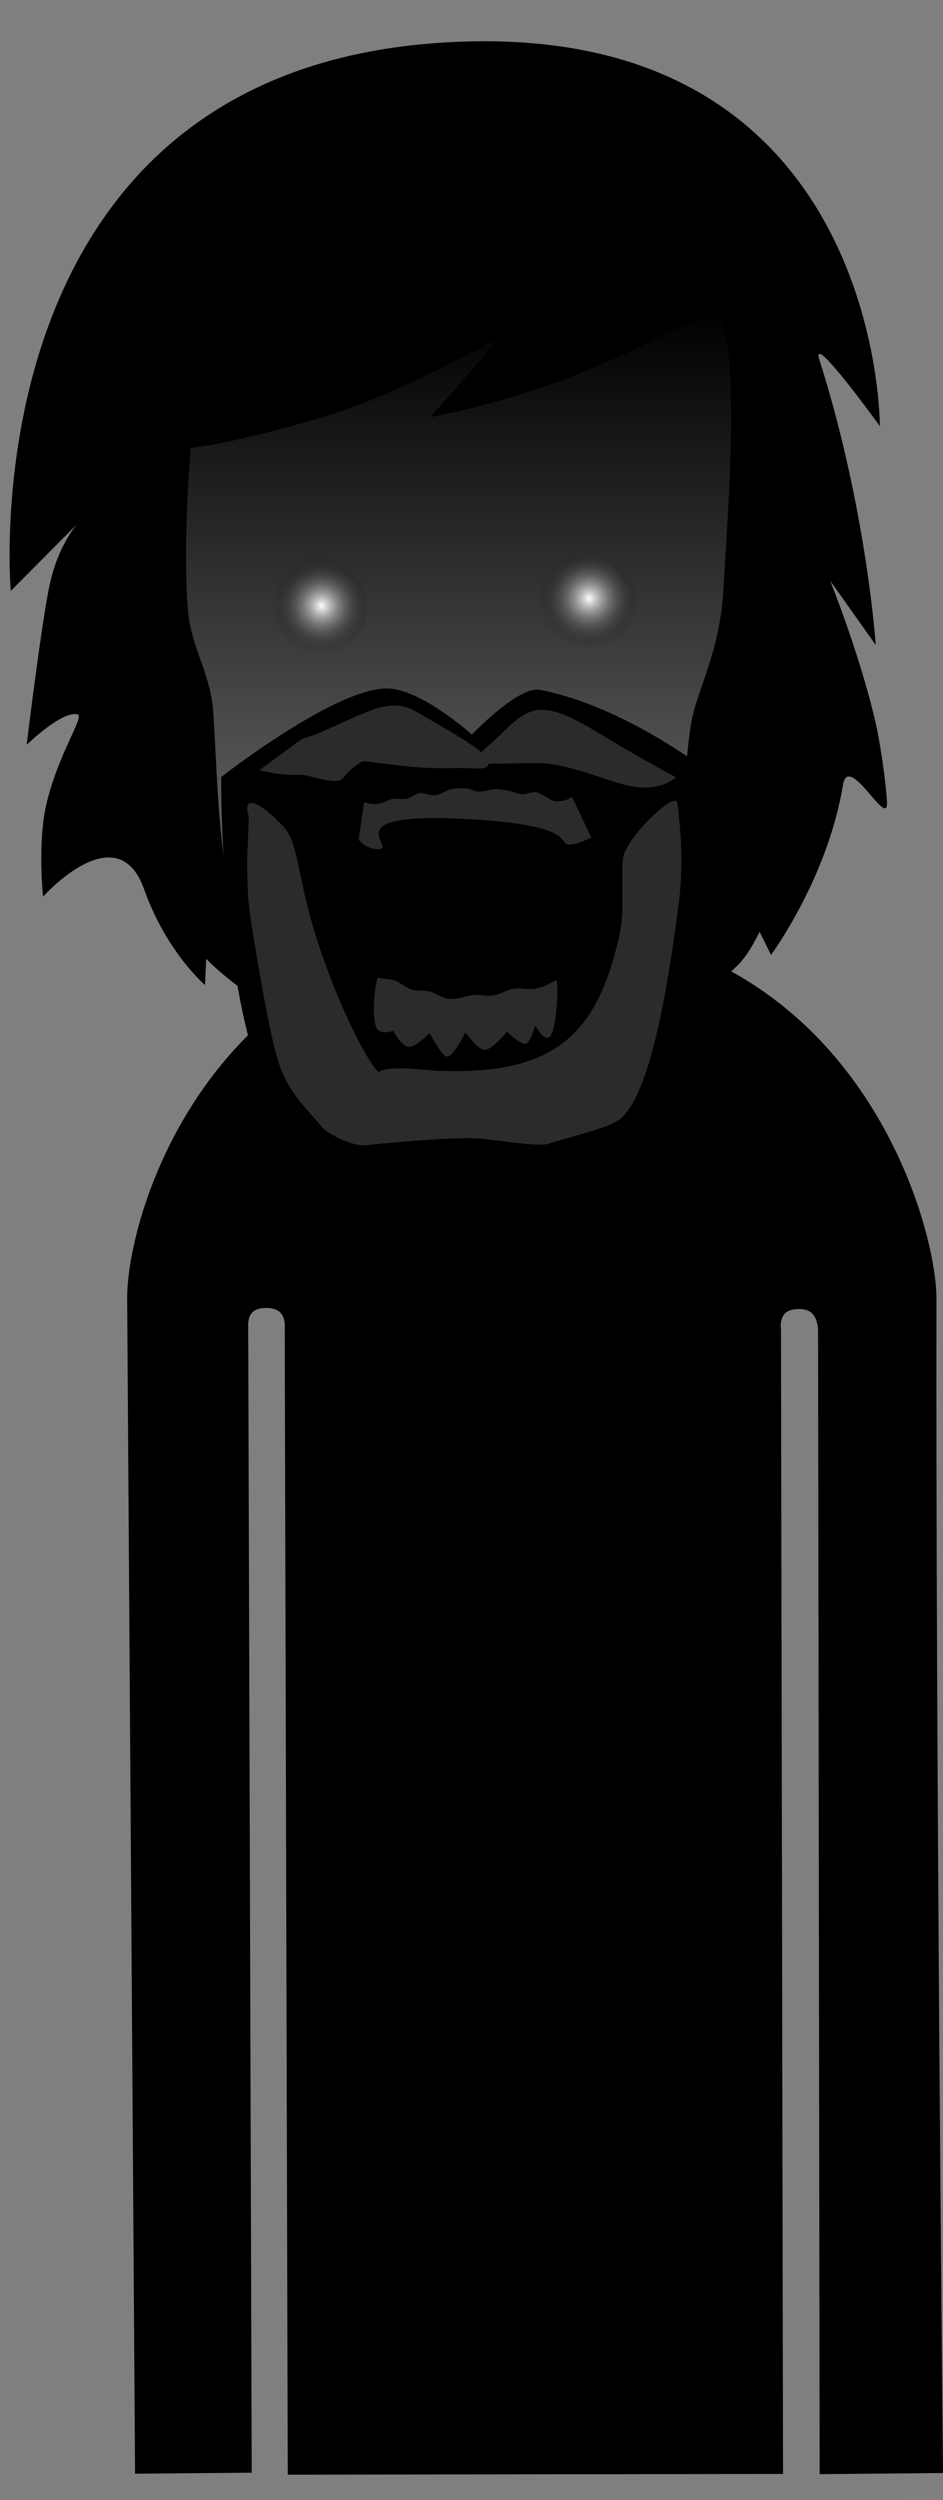 <svg version="1.1" xmlns="http://www.w3.org/2000/svg" xmlns:xlink="http://www.w3.org/1999/xlink" width="95.609" height="253.225" viewBox="0,0,95.609,253.225"><rect x="0" y="0" width="95.609" height="253.225" fill="#808080" stroke="none"/><defs><linearGradient x1="232.836" y1="86.161" x2="232.836" y2="167.867" gradientUnits="userSpaceOnUse" id="color-1"><stop offset="0" stop-color="#000000"/><stop offset="1" stop-color="#909090"/></linearGradient><radialGradient cx="218.953" cy="116.205" r="4.995" gradientUnits="userSpaceOnUse" id="color-2"><stop offset="0" stop-color="#ffffff"/><stop offset="1" stop-color="#000000" stop-opacity="0"/></radialGradient><radialGradient cx="246.085" cy="115.472" r="5.103" gradientUnits="userSpaceOnUse" id="color-3"><stop offset="0" stop-color="#ffffff"/><stop offset="1" stop-color="#000000" stop-opacity="0"/></radialGradient></defs><g transform="translate(-186.343,-54.854)"><g data-paper-data="{&quot;isPaintingLayer&quot;:true}" fill-rule="nonzero" stroke-linecap="butt" stroke-linejoin="miter" stroke-miterlimit="10" stroke-dasharray="" stroke-dashoffset="0" style="mix-blend-mode: normal"><path d="M186.343,308.079v-253.225h91.182v253.225z" fill-opacity="0.01" fill="#000000" stroke="none" stroke-width="0"/><path d="M275.551,98.019c0,0 -7.135,-9.876 -6.122,-6.691c4.778,15.022 5.703,28.855 5.703,28.855l-4.631,-6.53c0,0 2.751,6.746 4.461,13.721c0.685,2.794 1.203,6.883 1.31,8.658c0.183,3.029 -3.877,-5.078 -4.46,-1.684c-1.562,9.481 -7.298,17.225 -7.298,17.225l-1.155,-2.347c0,0 -1.023,2.198 -2.16,3.333c-1.137,1.135 -3.439,2.913 -3.439,2.913l-0.092,-3.704c0,0 -7.06,11.018 -24.351,10.872c-16.306,-0.255 -26.072,-10.675 -26.072,-10.675l-0.116,2.655c0,0 -3.895,-3.293 -6.181,-9.708c-2.725,-7.646 -10.239,0.757 -10.239,0.757c0,0 -0.581,-5.473 0.344,-9.407c1.187,-5.048 3.886,-8.854 3.168,-9.051c-1.556,-0.427 -5.176,3.078 -5.176,3.078c0,0 1.564,-12.852 2.385,-16.446c0.875,-3.834 2.713,-5.884 2.713,-5.884l-6.708,6.746c0,0 -4.799,-54.35 46.39,-55.652c41.907,-1.065 41.725,38.967 41.725,38.967z" fill="#000000" stroke="none" stroke-width="1.5"/><path d="M201.03,304.392c0,0 -0.635,-94.384 -0.793,-118.012c-0.055,-8.153 8.187,-36.761 40.202,-36.921c31.602,-0.158 39.857,29.487 39.849,36.897c-0.077,46.243 0.654,117.986 0.654,117.986l-10.497,0.096l-0.159,-114.843c0,0 0.075,-3.099 -2.816,-3.154c-3.434,-0.065 -2.945,3.116 -2.945,3.116l0.205,114.87l-48.214,0.072l-0.305,-115.233c0,0 0.279,-2.919 -2.886,-2.934c-3.111,-0.015 -2.816,2.909 -2.816,2.909l0.353,115.067z" fill="#000000" stroke="#000000" stroke-width="2"/><path d="M204.647,116.668c-0.577,-7.293 0.335,-17.154 0.335,-17.154c0,0 3.411,-0.041 13.914,-3.144c8.07,-2.384 20.547,-9.487 20.547,-9.487c0,0 -2.16,3.005 -3.408,4.46c-1.327,1.547 -3.993,4.563 -3.993,4.563c0,0 7.838,-1.668 14.675,-4.729c8.568,-3.536 10.593,-6.053 12.95,-4.593c2.783,1.724 1.03,23.183 0.718,28.741c-0.422,5.669 -2.533,9.5 -3.15,12.521c-0.617,3.021 -0.41,6.137 -2.206,16.04c-1.121,6.18 -4.162,8.925 -10.019,14.661c-5.858,5.736 -9.054,9.253 -13.014,9.322c-3.811,0.066 -8.936,-5.1 -13.935,-10.382c-5.324,-5.625 -8.875,-8.477 -9.716,-15.14c-0.757,-6 -0.777,-9.909 -1.123,-15.248c-0.253,-3.903 -2.261,-6.445 -2.576,-10.428z" fill="url(#color-1)" stroke="#000000" stroke-width="1.5"/><path d="M213.595,116.306c0.04,-2.758 2.309,-4.962 5.067,-4.922c2.758,0.04 4.962,2.309 4.922,5.067c-0.04,2.758 -2.309,4.962 -5.067,4.922c-2.758,-0.04 -4.962,-2.309 -4.922,-5.067z" fill="url(#color-2)" stroke="none" stroke-width="1.5"/><path d="M240.816,116.274c0,-2.818 2.285,-5.103 5.103,-5.103c2.818,0 5.103,2.285 5.103,5.103c0,2.818 -2.285,5.103 -5.103,5.103c-2.818,0 -5.103,-2.285 -5.103,-5.103z" fill="url(#color-3)" stroke="none" stroke-width="1.5"/><g stroke="none" stroke-width="2.5"><path d="M258.629,133.362c0,0 -1.511,25.565 -6.58,36.023c-0.86,1.774 -2.7,2.676 -4.934,3.28c-0.777,0.21 -1.592,0.531 -2.442,0.639c-0.717,0.091 -1.578,-0.561 -2.301,-0.443c-1.035,0.168 -4.266,-0.337 -4.966,-0.367c-1.339,-0.057 -2.722,-0.142 -3.687,-0.018c-1.648,0.211 -3.587,0.391 -5.238,0.703c-1.131,0.214 -4.203,-0.655 -4.713,-0.735c-0.562,-0.088 -2.146,0.372 -3.439,-0.05c-1.345,-0.438 -2.397,-1.762 -2.858,-2.036c-1.414,-0.841 -2.548,-1.921 -3.279,-3.273c-5.692,-10.528 -5.416,-33.539 -5.416,-33.539c0,0 11.446,-8.934 16.75,-8.964c3.453,-0.019 8.663,4.673 8.663,4.673c0,0 4.718,-4.964 6.916,-4.532c8.986,1.768 17.521,8.637 17.521,8.637z" fill="#000000"/><path d="M248.627,130.05c2.733,1.645 6.253,3.537 6.253,3.537c0,0 -1.31,1.304 -4.038,0.98c-2.408,-0.286 -6,-2.188 -9.655,-2.424l-7.928,0.099l1.44,-0.506c0.114,-0.614 1.278,-1.399 2.261,-2.355c1.272,-1.236 2.561,-2.602 4.21,-2.633c2.104,-0.04 4.605,1.583 7.455,3.3z" data-paper-data="{&quot;noHover&quot;:false,&quot;origItem&quot;:[&quot;Path&quot;,{&quot;applyMatrix&quot;:true,&quot;segments&quot;:[[[87.72283,305.82038],[0,-1.39308],[0,0]],[87.72283,306.59686],[[89.46501,306.42178],[0,0],[4.54688,-0.44914]],[[91.38689,305.05152],[2.74218,0.845],[-2.66406,-0.82216]]],&quot;closed&quot;:true,&quot;fillColor&quot;:[0,0,0,1]}]}" fill="#2b2b2b"/><path d="M218.061,129.34c0.117,-0.05 0.29,-0.1 0.404,-0.149c6.398,-2.782 7.583,-3.878 10.821,-1.827c1.735,1.069 6.597,3.594 6.607,4.705c0.008,0.905 -1.069,0.543 -3.223,0.58c-2.638,0.046 -3.875,0.032 -9.498,-0.711c0,0 -1.094,0.493 -2.06,1.739c-0.628,0.81 -3.598,-0.426 -4.392,-0.356c-1.732,0.152 -4.091,-0.455 -4.091,-0.455l4.313,-3.159z" data-paper-data="{&quot;noHover&quot;:false,&quot;origItem&quot;:[&quot;Path&quot;,{&quot;applyMatrix&quot;:true,&quot;segments&quot;:[[81.36343,304.9982],[79.41031,305.67572],[[81.98063,305.9726],[0,0],[3.64844,0.4263]],[[86.05875,305.77468],[0,0.59378],[0,-0.32734]],[[85.10563,304.77744],[0.61718,0.31972],[-1.17188,-0.62422]],[[81.36345,304.9982],[2.40624,-0.82216],[0,0]]],&quot;closed&quot;:true,&quot;fillColor&quot;:[0,0,0,1]}]}" fill="#2b2b2b"/><path d="M225.238,153.981c0.26,0.09 0.703,0.001 1.25,0.231c0.491,0.207 1.068,0.729 1.663,0.889c0.583,0.157 1.185,0.019 1.754,0.177c0.576,0.155 1.253,0.668 1.987,0.739c0.947,0.091 1.591,-0.314 2.665,-0.396c0.452,-0.034 1.121,0.126 1.593,0.083c0.771,-0.071 1.536,-0.575 2.273,-0.704c0.68,-0.119 1.438,0.103 2.045,0.018c0.925,-0.128 1.638,-0.57 2.265,-0.888c0.261,-0.133 0.125,4.291 -0.487,5.503c-0.577,1.142 -1.625,-0.929 -1.625,-0.929c0,0 -0.531,1.774 -0.959,1.87c-0.513,0.116 -1.909,-1.22 -1.909,-1.22c0,0 -1.526,1.833 -2.256,1.846c-0.677,0.012 -1.974,-1.773 -1.974,-1.773c0,0 -1.185,2.432 -1.836,2.443c-0.538,0.009 -1.796,-2.381 -1.796,-2.381c0,0 -1.302,1.362 -2.022,1.388c-0.816,0.029 -1.65,-1.614 -1.65,-1.614c0,0 -1.455,0.531 -1.765,-0.439c-0.511,-1.6 0.04,-5.021 0.229,-4.946z" data-paper-data="{&quot;noHover&quot;:false,&quot;origItem&quot;:[&quot;Path&quot;,{&quot;applyMatrix&quot;:true,&quot;segments&quot;:[[[83.55863,311.35458],[0,0],[-0.45312,-0.15226]],[[83.62895,311.78088],[-0.5,-0.52526],[0.47656,0.52526]],[[86.36333,312.45078],[-1.95312,-0.07612],[1.625,0.07612]],[[89.46489,312.1539],[-0.64844,0.29688],[0.94532,-0.39586]],[[89.81645,311.47638],[0.90626,-0.373],[-1.04688,0.4263]],[[85.22271,311.75804],[1.1875,0.27406],[-0.64062,-0.15226]],[[83.55865,311.35458],[0.25782,0.07612],[0,0]]],&quot;closed&quot;:true,&quot;fillColor&quot;:[0,0,0,1]}]}" fill="#2b2b2b"/><path d="M211.498,137.272c-0.543,-2.01 1.404,-1.076 3.632,1.357c1.413,1.588 1.405,4.817 2.917,9.969c1.75,6.024 4.965,13.031 6.654,14.843c1.053,-0.721 4.713,-0.192 6.06,-0.131c11.929,0.482 16.068,-3.808 18.315,-13.387c0.779,-3.133 0.01,-7.495 0.61,-8.766c1.113,-2.464 5.336,-6.311 5.349,-4.891c0.004,0.439 0.795,5.018 0.122,10.087c-1.303,10.086 -3.007,19.048 -5.778,21.709c-1.088,1.004 -4.209,1.609 -7.432,2.636c-1.114,0.355 -5.448,-0.443 -7.231,-0.543c-2.777,-0.156 -10.554,0.586 -11.281,0.697c-1.036,0.159 -3.702,-0.964 -4.436,-1.84c-1.595,-1.906 -3.249,-3.321 -4.278,-6.161c-0.897,-2.445 -2.115,-9.594 -2.95,-14.83c-0.792,-5.236 -0.005,-10.055 -0.273,-10.75z" data-paper-data="{&quot;noHover&quot;:false,&quot;origItem&quot;:[&quot;Path&quot;,{&quot;applyMatrix&quot;:true,&quot;segments&quot;:[[[78.98051,306.64252],[0,0],[0.09376,0.20554]],[[79.62895,309.80934],[-0.26562,-1.54534],[0.28126,1.54534]],[[80.69927,313.9201],[-0.3125,-0.72318],[0.52344,1.22562]],[[82.52739,315.59486],[-1.1875,-0.35018],[2.88282,0.82216]],[[91.51177,315.3208],[-1.26562,0.94396],[1,-0.77648]],[[93.91803,309.38302],[-0.5,2.9689],[0.25782,-1.49206]],[[94.38679,306.46742],[0,0.12942],[0,-0.41868]],[[92.62897,307.792],[0.40626,-0.72318],[-0.21874,0.37302]],[[91.74615,310.13666],[0.28908,-0.92112],[-0.83594,2.81664]],[[85.83989,313.22734],[4.26564,0.1751],[-2.85938,-0.12942]],[[81.60551,309.8626],[1,2.93844],[-0.52344,-1.5225]],[[80.10551,306.947],[0.5,0.47198],[-0.78906,-0.7232]],[[78.98051,306.6425],[-0.1875,-0.59378],[0,0]]],&quot;closed&quot;:true,&quot;fillColor&quot;:[0,0,0,1]}]}" fill="#2b2b2b"/><path d="M222.697,139.897l0.567,-3.82c0,0 0.659,0.344 1.585,0.166c0.394,-0.076 0.784,-0.351 1.274,-0.463c0.453,-0.103 0.945,0.085 1.452,-0.02c0.482,-0.1 0.743,-0.448 1.246,-0.563c0.459,-0.105 1.18,0.276 1.661,0.205c0.585,-0.087 0.995,-0.431 1.485,-0.58c0.545,-0.166 1.159,-0.134 1.619,-0.118c0.397,0.013 0.868,0.315 1.293,0.324c0.57,0.012 1.023,-0.208 1.636,-0.252c0.348,-0.025 0.828,0.087 1.21,0.133c0.447,0.054 1.022,0.341 1.479,0.387c0.421,0.042 1.066,-0.263 1.465,-0.199c0.676,0.109 1.423,0.846 1.952,0.898c1.047,0.102 1.722,-0.417 1.722,-0.417l1.946,4.098c0,0 -1.359,0.715 -2.202,0.723c-1.3,0.012 1.053,-1.983 -10.458,-2.593c-13.924,-0.738 -6.712,3.118 -9.013,3.053c-1.244,-0.035 -1.917,-0.962 -1.917,-0.962z" fill="#2b2b2b"/></g></g></g></svg>